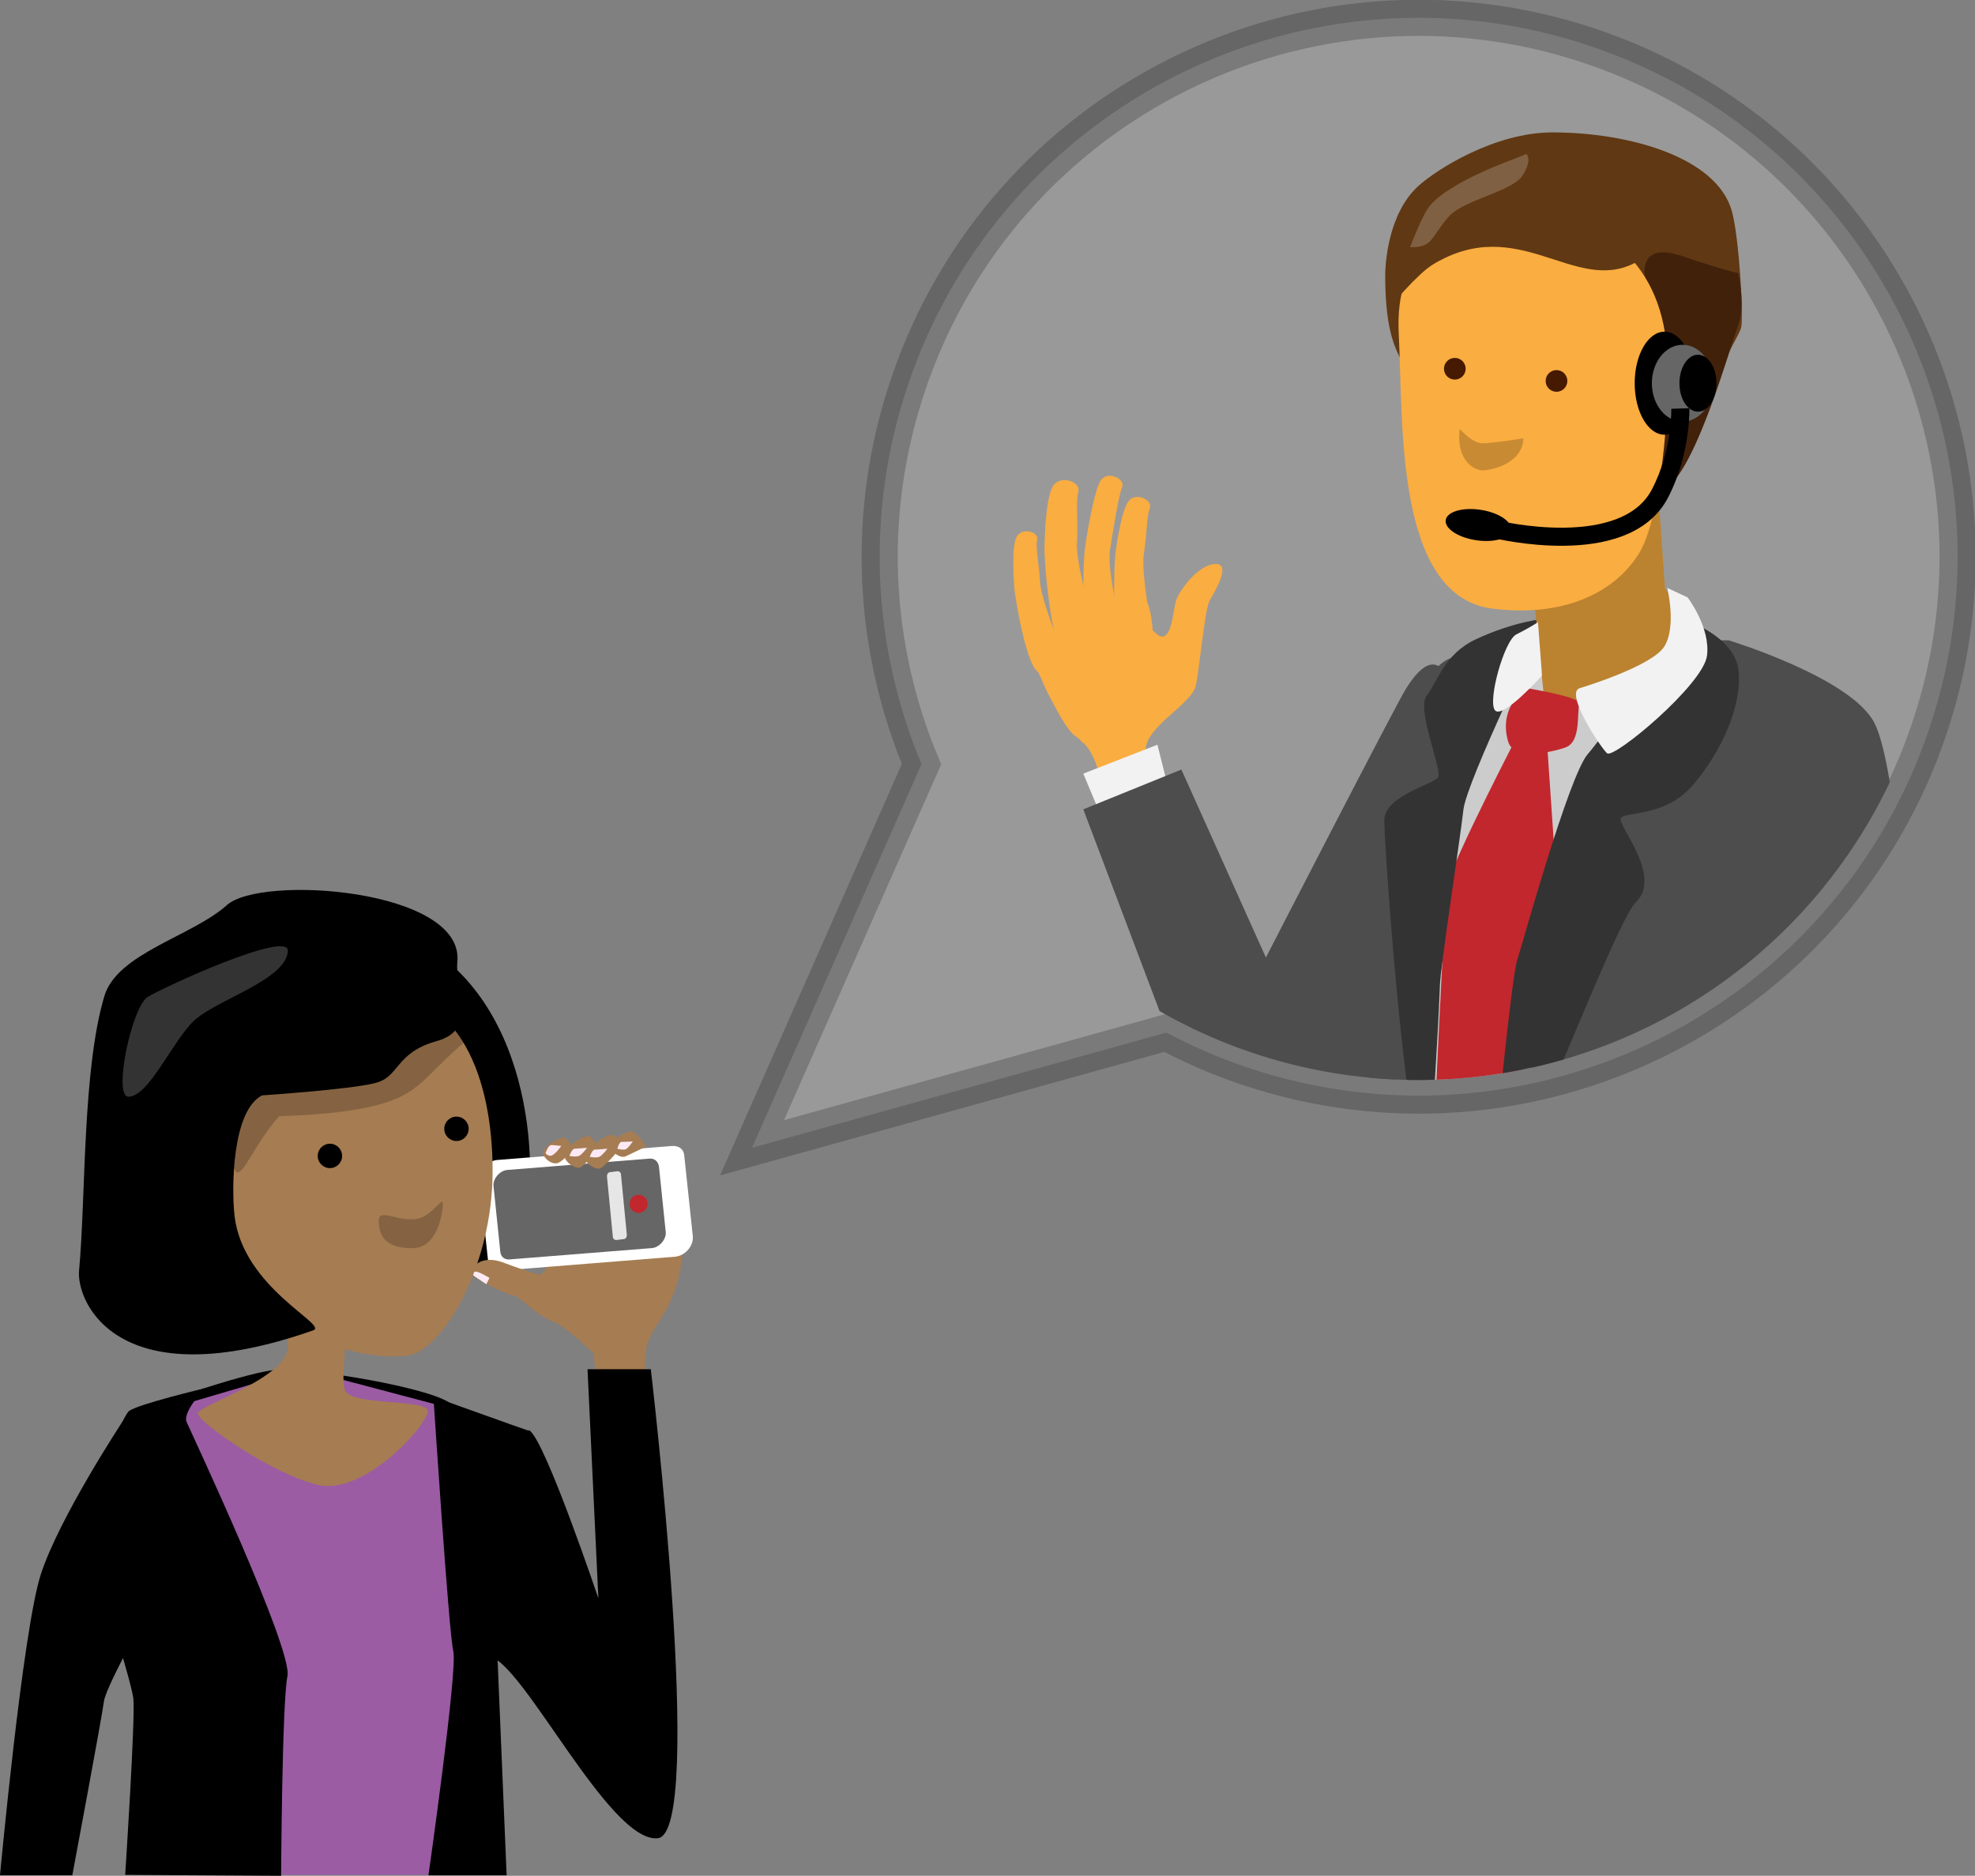 <?xml version="1.0" encoding="utf-8"?>
<!-- Generator: Adobe Illustrator 19.1.0, SVG Export Plug-In . SVG Version: 6.00 Build 0)  -->
<svg version="1.1" id="Layer_1" xmlns="http://www.w3.org/2000/svg" xmlns:xlink="http://www.w3.org/1999/xlink" x="0px" y="0px"
	 viewBox="-174 55 437 415.1" style="enable-background:new -174 55 437 415.1;" xml:space="preserve">
<rect x="-174" y="55" width="437" height="415.1" fill="#808080" stroke="none"/>
<style type="text/css">
	.st0{opacity:0.2;fill:#FFFFFF;stroke:#000000;stroke-width:8;stroke-miterlimit:10;}
	.st1{fill:#A67C52;}
	.st2{fill:#FFFFFF;}
	.st3{fill:#666666;}
	.st4{fill:#E6E6E6;}
	.st5{fill:#C1272D;}
	.st6{fill:#FCE9F3;}
	.st7{fill:#9B5CA4;}
	.st8{opacity:0.2;}
	.st9{opacity:0.2;fill:#FFFFFF;}
	.st10{clip-path:url(#SVGID_2_);}
	.st11{fill:#FAAD40;}
	.st12{fill:#F2F2F2;}
	.st13{fill:#4D4D4D;}
	.st14{fill:#CCCCCC;}
	.st15{fill:#333333;}
	.st16{fill:#BB8230;}
	.st17{fill:#603813;}
	.st18{fill:#42210B;}
	.st19{fill:#461A00;}
	.st20{fill:none;stroke:#000000;stroke-width:4;stroke-miterlimit:10;}
</style>
<title>vert-transport-future-b</title>
<path class="st0" d="M-7.6,309l37.5-84.9c-10.8-25.8-12.6-55.4-3-83.9c21-62.4,88.6-96,151-75s96,88.6,75,151s-88.6,96-151,75
	c-6.2-2.1-12.2-4.7-17.8-7.7L-7.6,309z"/>
<path d="M-139.5,365.8c0,0,21.3-7.6,27.2-7.7c8.6-0.2,33,4,37.7,7.3c1.7,1.1,1.5,7,1.5,7s-67.5,5-66.5,4S-139.5,365.8-139.5,365.8z"
	/>
<path d="M-73.4,338.8c0,0,12-6.9,14.2-9.7c3.8-4.8,6.2-42.8-15.7-61.3c-3.7-3.1,3.5,17.1-1.1,13.6
	C-90.9,269.9-73.4,338.8-73.4,338.8z"/>
<g>
	<path class="st1" d="M-49.2,344.6c-7.2-9.2-2.7-11.7-2.2-13.5c2.5-9.7,28.4,1.7,28.4,1.7s-0.1,2-1,5.5c-3,10.9-8,10.4-7.2,20.1
		c0.4,4.3-10.8,3.9-11,1.2C-43.2,348-42,353.8-49.2,344.6z"/>
	<g>
		<g>
			<g>
				<path class="st2" d="M-22.6,310.7l1.9,17.9c0.2,2.1-1.7,4.3-3.9,4.5l-38.8,3.1c-1.4,0.1-2.5-0.8-2.6-2.1l-1.9-17.9
					c-0.2-2.1,1.7-4.3,3.9-4.5l38.7-3.1C-23.8,308.5-22.7,309.3-22.6,310.7z"/>
				<g>
					<path class="st3" d="M-28.2,313.1l1.5,14.5c0.2,1.6-1.4,3.5-3.1,3.6l-31.4,2.5c-1.2,0.1-2-0.6-2.1-1.7l-1.5-14.5
						c-0.2-1.6,1.4-3.5,3.1-3.6l31.4-2.5C-29.2,311.3-28.4,312-28.2,313.1z"/>
					<path class="st4" d="M-38.4,328.7l-1.3-13.4c0-0.5,0.3-0.9,0.7-0.9l1.5-0.2c0.5-0.1,0.9,0.3,0.9,0.7l1.3,13.4
						c0,0.5-0.3,0.9-0.7,0.9l-1.5,0.2C-38,329.5-38.4,329.1-38.4,328.7z"/>
					<circle class="st5" cx="-32.7" cy="321.4" r="2"/>
				</g>
			</g>
		</g>
	</g>
	<path class="st1" d="M-51.5,347.5c-4-1.4-7.2-5.5-8.9-5.8c-1.7-0.3-10.1-4.3-9.5-5.4c1.7-3.1,5-2.7,7-2c3.2,1.2,5.8,2.1,8.2,2.8
		c0.5,0.2,1.4-1.5,2.4-1.4c3.8,0.2,9.9,1.6,9.9,1.6l0.5,17.9C-41.9,355.2-48.8,348.5-51.5,347.5z"/>
	<path class="st1" d="M-52.3,308.1c0,0-1.9,1.4-1.5,2.4c0.7,1.5,2.4,2.3,3.4,1.8c1.1-0.5,3.2-2.9,3.2-2.9s-1-3-2.5-2.6
		C-51.1,307.3-52.3,308.1-52.3,308.1z"/>
	<path class="st1" d="M-47,307.8c0,0-2.4,2.7-1.9,3.7s2.4,2.3,3.4,1.8c1.1-0.5,3.7-4.3,3.7-4.3s-1-3-2.5-2.6
		C-45.7,307-47,307.8-47,307.8z"/>
	<path class="st1" d="M-41.6,307.5c0,0-3.3,3.2-2.9,4.2c0.5,1,2.4,2.3,3.4,1.8c1.1-0.5,4.6-4.7,4.6-4.7s-1-3-2.5-2.6
		S-41.6,307.5-41.6,307.5z"/>
	<path class="st1" d="M-37.5,306.7c0,0-1.9,1.4-1.5,2.4c0.5,1,2.4,2.3,3.4,1.8c1.1-0.5,4.6-2.2,4.6-2.2s-2.4-3.8-3.8-3.3
		S-37.5,306.7-37.5,306.7z"/>
	<path class="st6" d="M-53.3,310.2c0,0,0.6,0.8,1.4,0.5s2.1-2.1,2.1-2.1s-1.5-0.2-2.2-0.2C-52.7,308.4-53.3,310.2-53.3,310.2z"/>
	<path class="st6" d="M-48,310.8c0,0,1.4,0.3,2.1,0c0.7-0.3,1.8-1.8,1.8-1.8s-2.2,0.2-2.8,0.2C-47.5,309.3-48,310.8-48,310.8z"/>
	<path class="st6" d="M-43.5,311c0,0,1.4,0.3,2.1,0c0.7-0.3,1.8-1.8,1.8-1.8s-2.2,0.2-2.8,0.2C-43,309.4-43.5,311-43.5,311z"/>
	<path class="st6" d="M-37.4,309.2c0,0,1.3,0.4,1.9,0.1c0.6-0.3,1.5-1.7,1.5-1.7s-1.9,0.1-2.5,0.1C-37,307.7-37.4,309.2-37.4,309.2z
		"/>
	<path class="st6" d="M-66.4,339.2l0.7-1.4c0,0-2.2-1.4-3.1-1.4s-0.4,0.9-0.4,0.9L-66.4,339.2z"/>
</g>
<path class="st7" d="M-141,368l34-10l34,9c0,0,12.7,31.9,11,39.9s-5.3,63-5.3,63H-127L-141,368z"/>
<path class="st1" d="M-130.2,367.8c0-1.9,20.5-7.9,19.9-15.2c-0.6-7.2,2-16.5,2-16.5l12.6,2.7c0,0-3.3,20.3-2,23.8
	c1.3,3.5,17.6,2,18.3,4.5c0.7,2.5-13.8,19-24.3,16.5C-114.2,381-130.2,369.7-130.2,367.8z"/>
<path class="st1" d="M-65,314.2c0,21.4-11.4,40.1-19,40.8c-20.4,2-44.5-16.4-44.5-37.9s24.1-41.8,39.9-41.8S-65,292.8-65,314.2z"/>
<path class="st8" d="M-90.2,325.1c0,3,1.2,6.3,7.7,6.1c4.4-0.1,6.2-5.5,6.5-9.6c0.1-2.2-2,2-5.2,3
	C-85.4,325.8-90.2,322.1-90.2,325.1z"/>
<circle cx="-101" cy="310.8" r="2.7"/>
<circle cx="-73" cy="304.8" r="2.7"/>
<path class="st8" d="M-112.2,302c0,0,13.1-0.2,21.5-2.4c10-2.7,10-6,20.4-14.8c9.3-7.9-52.4,2.5-51.8,3.5c0.6,1-4.2,12.7-0.1,25.2
	C-121,317.5-117.9,308.2-112.2,302z"/>
<path d="M-150.9,275.4c-4.9,16.4-4.1,44.7-5.6,60.7c-0.7,7,8.5,28.5,51.8,13.3c3.5-1.2-15.5-9.3-17.4-25.3c-0.7-6-0.6-23.3,6.1-26.7
	c0,0,19.4-1.3,24.9-2.7c5.6-1.3,4.4-6.7,13.7-9.3s4-11.1,4.6-17.6c1.5-16.1-43.5-19.3-51-12.5C-131.5,262.2-148,265.9-150.9,275.4z"
	/>
<path class="st9" d="M-141.3,275.6c3.6-2.2,31.1-14.8,31-10.2c-0.3,6.5-16.1,10.9-20.9,15.6c-4.8,4.7-9.9,16.7-14.4,16.7
	C-149,297.6-144.9,277.9-141.3,275.6z"/>
<path d="M-79.2,470c0,0,6.5-45.6,5.5-49.6s-4.4-56.3-4.4-56.3s19.2,6.9,21.3,7.6c2,0.7-7.3,45.9-7.3,45.9l2.2,52.4H-79.2z"/>
<path d="M-44,358h14c0,0,12.2,102.9,1.5,103.8c-10.7,1-29.8-39-37.3-40.3c-5.5-0.9,5.5-52.3,9-49.9c3.5,2.4,15.2,37.1,15.2,37.1
	L-44,358z"/>
<path d="M-128.6,362.2c0,0-5.1,5.2-4.1,7.5s23.5,50.2,22.3,56.2s-1.4,44.2-1.4,44.2l-34.5-0.2c0,0,2.3-35.1,1.8-39.1
	c-0.8-5.6-10.5-34.5-10.5-38.5s7.8-23.5,9.5-25S-128.6,362.2-128.6,362.2z"/>
<path d="M-146.9,369.6c0,0-14.1,21.4-18.1,33.9c-4,12.5-9,66.5-9,66.5h16c0,0,6.5-34.7,7-38.5s12.5-24.7,12.5-24.7L-146.9,369.6z"/>
<g>
	<defs>
		<circle id="SVGID_1_" cx="139.9" cy="178.6" r="115.4"/>
	</defs>
	<clipPath id="SVGID_2_">
		<use xlink:href="#SVGID_1_"  style="overflow:visible;"/>
	</clipPath>
	<g class="st10">
		<path class="st11" d="M79.5,221.2c-0.3-5.3,10.1-10.2,11.1-14.5c0.7-3,2-16.9,3-18.7c1-1.8,5-8.2,1.4-8.2c-3.8,0-8.2,6-8.8,8.2
			c-0.7,2.2-1,10.7-4.7,6.9c-2.6-2.7-13.1-1.5-15.1-0.9c-2,0.6-15.1,0.2-12.7,5.3c2.4,5.1,7.3,16.8,10.4,18.7c5.7,3.7,5,12.1,7,12.1
			c2,0,10.4-4,10.4-4S79.8,226.4,79.5,221.2z"/>
		<polygon class="st12" points="69,234.1 65.7,226.2 82.1,219.8 84.8,230.6 		"/>
		<path class="st13" d="M65.7,234.1l21.7-8.8l18.7,41.6c0,0,29-56.4,31-59.5c16-25.7,15.6,48.3,3.3,73c-12.3,24.8-6.8,29.7-6.8,29.7
			l-39,0.5L65.7,234.1z"/>
		<path class="st13" d="M208.5,196.7c0,0,27.3,8.3,32.3,18.4c5,10.1,7.2,51.4,8.2,57.1c2.2,12.1,1.5,38.4,1.5,38.4l-33.3-0.9
			l-1.7-6.4l-1.2,7.3l-84.9-0.7c0,0-2.2-47.6,0-58.2c2.2-10.6,7.1-45.8,16.8-50.7C155.9,196.1,208.5,196.7,208.5,196.7z"/>
		<path class="st14" d="M150.6,206.6c0,0,41.2-5.7,41.2-3.5s-32.7,107-32.7,107h-18.7C140.4,308,150.6,206.6,150.6,206.6z"/>
		<path class="st5" d="M163.2,215c0,0-16.1,30.9-16.9,35.9c-0.8,5-3.2,59.1-3.2,59.1h16.1l11.5-55.6L168,215H163.2z"/>
		<path class="st15" d="M177.3,221.9c-4.2,4.9-14.3,41.5-15.6,45.6c-1.3,4.1-5,42.5-5,42.5h6.3c8-17,21.3-51.8,25-55.4
			c5.8-5.6-3.8-16.6-3.4-18.4s9.7,0,16.1-7.6c6.4-7.6,10.7-17.4,10-25.1s-12-11.4-12-11.4S181.6,217,177.3,221.9z"/>
		<path class="st15" d="M149.8,234.2c-0.7,6.4-5.1,34.7-5.2,39c-0.4,10.9-2.1,36.7-2.1,36.7s-2.8,0-2.8,0c-4-19-7.4-68-7.4-73.4
			c0-5.4,10.9-7.9,11.9-9.5s-4.9-15.1-2.5-18.1s3.8-9.1,10.8-12.4c8.7-4.1,15.5-4.6,15.5-4.6S150.5,227.8,149.8,234.2z"/>
		<path class="st16" d="M165.5,188.2l2,19.8c0,0,15.7,6.4,24-0.7c12.4-10.6,2.9-22.1,2.9-22.1l-2.9-41.5l-12.4,8.7L165.5,188.2z"/>
		<path class="st17" d="M192.4,158.2c0,0,4.3-4.1,5.2-5.7c0.9-1.6,13-22.8,13.6-24.8c0.7-2-0.4-20.3-2-26
			c-3.4-12-22.9-17.4-39.7-17.4c-12.8,0-25.6,8.2-29.6,11.8c-6.8,6.1-7.4,17.4-7.4,19.8c0,13.2,2.5,16.9,4.7,20.9
			C139.5,140.8,192.4,158.2,192.4,158.2z"/>
		<path class="st18" d="M190,116.5c0,0-1.9-8.3,8.3-4.8c10.3,3.5,12.3,3.7,12.3,3.7s1.7,7.1,0,11.6c-1.7,4.4-8.9,30.6-15.6,35.8
			c-2.9,2.3-5.2-2.2-5.2-2.2L190,116.5z"/>
		<path class="st11" d="M135.5,129c1,19.1-1,58,20.8,60.7c17.2,2.1,27.7-4.6,32.4-12.3c4.7-7.7,7-31.6,6.1-45.1
			c-1.3-20-16.1-30.9-32.6-28.9C145.7,105.5,134.5,109.9,135.5,129z"/>
		<circle class="st19" cx="170.4" cy="139.3" r="2.4"/>
		<circle class="st19" cx="147.9" cy="136.6" r="2.4"/>
		<path class="st8" d="M149,149.9c-0.9,7.3,3.5,9.2,5,9.2c1.5,0,8.8-1.2,9.1-7.1c0,0-6.7,1.1-9.1,1.1
			C151.7,153.1,149,149.9,149,149.9z"/>
		<ellipse transform="matrix(0.989 0.15 -0.15 0.989 27.354 -20.999)" cx="153.1" cy="171.1" rx="7.3" ry="3.4"/>
		<g>
			<ellipse cx="194.3" cy="139.8" rx="6.6" ry="11.4"/>
			<ellipse class="st3" cx="198.3" cy="139.8" rx="6.8" ry="8.5"/>
			<ellipse cx="201.7" cy="139.8" rx="4.1" ry="6.3"/>
		</g>
		<path class="st20" d="M156.8,172.1c0,0,28.7,7.1,36.5-7.9c4.8-9.2,4.5-18.8,4.5-18.8"/>
		<path class="st17" d="M133.6,122.9c0,0,6-7.3,9.5-9.4c18.9-11.4,31.2,6.6,44.6-0.3c8.2-4.2,2.8-14.9,2.8-14.9s-50.6,3.1-52.3,7.3
			S133.6,122.9,133.6,122.9z"/>
		<path class="st9" d="M138,109.7c0,0,2.8-7.4,4.4-9.2c5.2-6.1,21.2-11.1,21.2-11.4c0-0.3,1.7,1-0.7,4.7c-2.3,3.7-13.2,5.4-16.4,9.2
			C142.5,107.6,143.1,109.8,138,109.7z"/>
		<path class="st5" d="M163.9,207.3c0,0,12.3,2,11.6,3.5c-0.7,1.5,0.5,8.3-3.1,9.6s-11.6,2.7-12.7-1.3
			C158.5,215.1,159.3,210.4,163.9,207.3z"/>
		<path class="st12" d="M175.5,207.3c0,0,16.1-4.8,18.8-9.3s0.6-12.9,0.6-12.9l4.5,2.1c0,0,5.1,6.6,4.3,12.9
			c-0.8,6.4-20.6,22.9-22.1,21.6C180.2,220.5,172.2,208.4,175.5,207.3z"/>
		<path class="st12" d="M167.2,204.5c0,0-8.7,9.7-10.4,7.7c-1.7-2,2-15.4,4.7-16.8c2.8-1.4,4.8-2.7,4.8-2.7L167.2,204.5z"/>
		<path class="st11" d="M74.3,195.3c0,0-3.4-14.1-2.7-18.5c0.7-4.4,1.9-12.2,2.7-14c0.7-1.8-3-3.6-4.6-1.7s-3.4,13.3-3.7,15.7
			c-0.3,2.4-1,21.2,2,21.9C71,199.3,74.3,195.3,74.3,195.3z"/>
		<path class="st11" d="M81.1,196c0,0-2.7-14.1-2-18.5c0.7-4.4,0.6-8.1,1.3-10s-3-3.6-4.6-1.7s-2.7,9.3-3,11.7
			c-0.3,2.4-1,21.2,2,21.9C77.8,200,81.1,196,81.1,196z"/>
		<path class="st11" d="M68.8,196.1c0,0-4.8-15.8-4.5-20.8c0.3-5.1-0.3-9.3,0.3-11.5c0.6-2.2-3.8-3.7-5.5-1.4
			c-1.7,2.4-1.9,10.9-2,13.6s1.5,24.2,5,24.6S68.8,196.1,68.8,196.1z"/>
		<path class="st11" d="M61.3,199.9c0,0-5-12.2-5.2-16.3s-1-7.4-0.6-9.2c0.3-1.8-3.3-2.7-4.5-0.7c-1.2,2-0.7,8.8-0.6,11
			c0.1,2.2,2.9,19.2,5.8,19.2C59.1,204.1,61.3,199.9,61.3,199.9z"/>
		<path class="st11" d="M78.7,186.6c2.4,2,2.4,9.4,2.4,9.4s1.7,3.9-2,7.6s-10.5,6.6-10.3,8.9c0.2,2.3-3.1,7-3.1,7s-5.3-5.3-8.6-12.7
			C53.7,199.4,76.3,184.6,78.7,186.6z"/>
	</g>
</g>
</svg>
